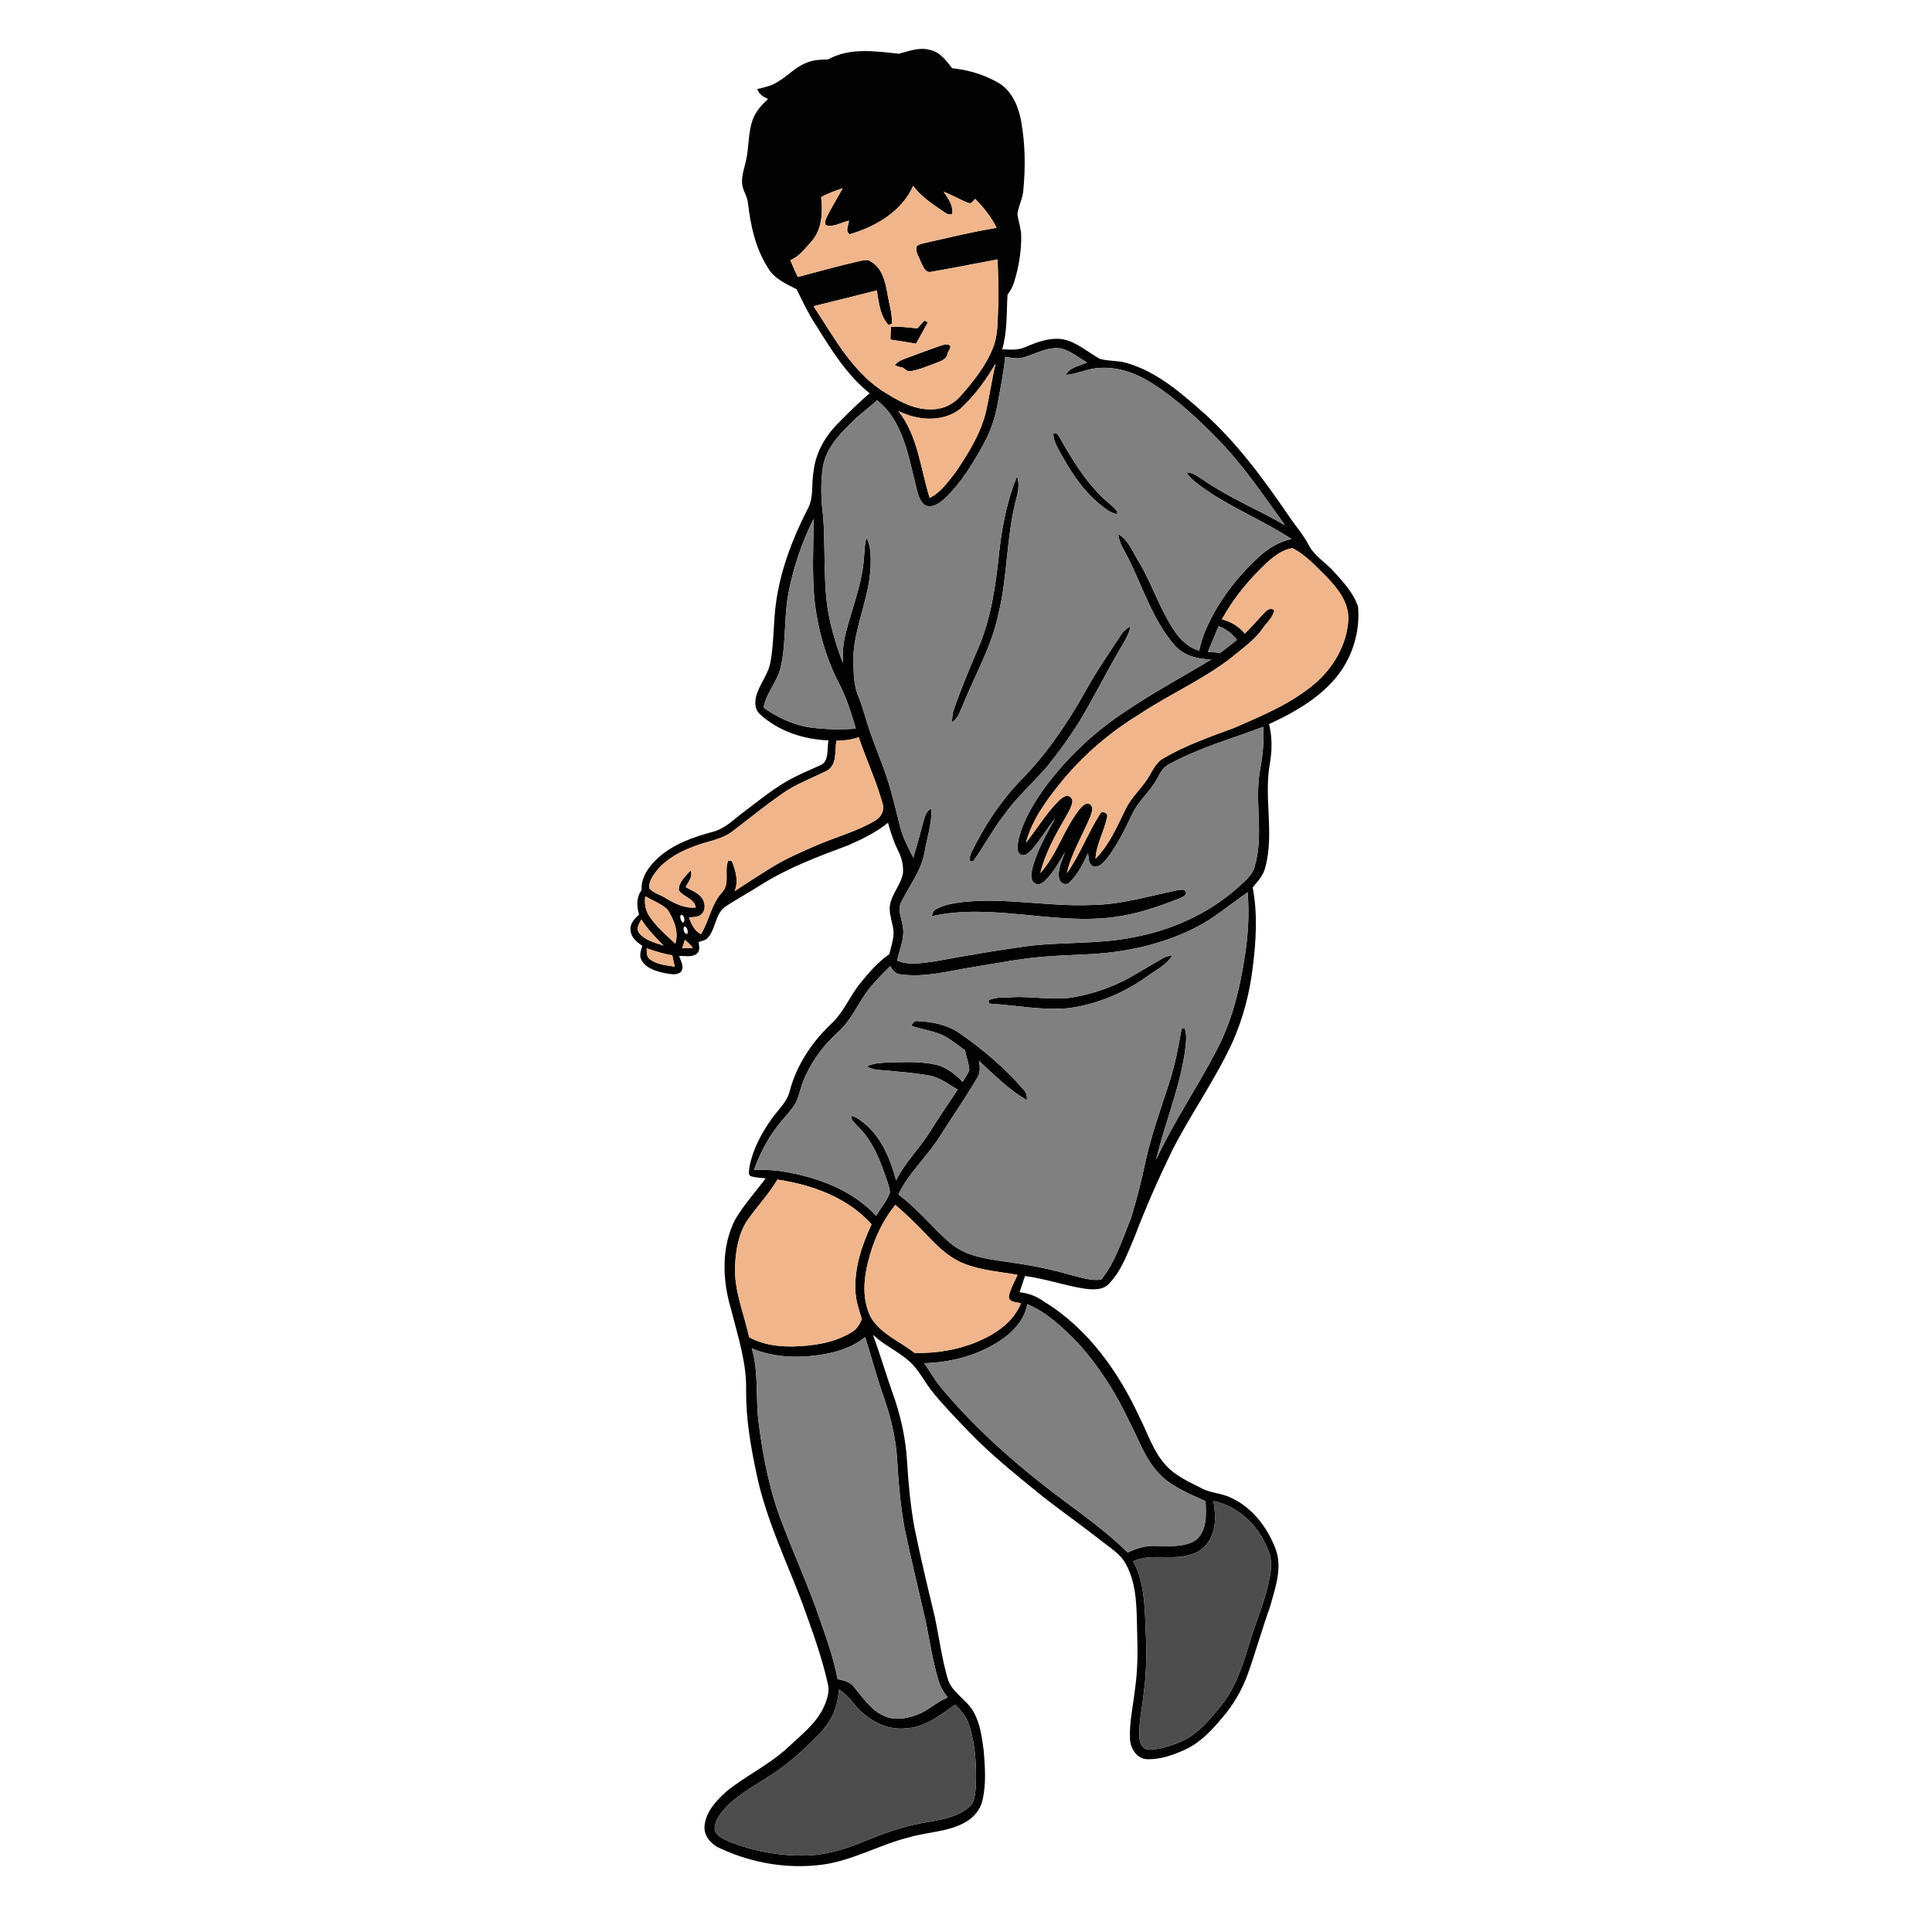 <?xml version="1.0" encoding="UTF-8" ?>
<!DOCTYPE svg PUBLIC "-//W3C//DTD SVG 1.1//EN" "http://www.w3.org/Graphics/SVG/1.1/DTD/svg11.dtd">
<svg width="1000pt" height="1000pt" viewBox="0 0 1000 1000" version="1.1" xmlns="http://www.w3.org/2000/svg">
    <g id="#020202ff">
        <path fill="#020202" opacity="1.00"
            d=" M 465.22 27.82 C 470.42 26.49 475.75 24.28 481.21 25.81 C 486.49 26.79 489.72 31.39 492.85 35.32 C 501.55 36.18 510.06 38.87 517.59 43.32 C 524.11 47.74 527.28 55.48 528.59 62.99 C 530.66 74.55 530.79 86.43 529.71 98.10 C 529.49 102.57 527.11 106.55 526.60 110.93 C 527.14 114.65 528.53 118.23 528.57 122.02 C 528.68 130.09 527.33 138.15 524.96 145.84 C 524.27 148.30 522.97 150.51 521.49 152.56 C 520.91 161.99 521.45 171.64 518.73 180.80 C 522.72 180.92 526.93 181.44 530.67 179.65 C 536.93 177.02 543.69 174.42 550.60 175.69 C 557.63 177.30 563.11 182.30 569.25 185.74 C 574.03 187.11 579.20 186.46 583.95 188.12 C 598.97 192.66 611.12 203.21 622.66 213.40 C 640.09 228.92 653.94 247.85 667.07 267.02 C 670.36 272.03 674.45 276.50 677.24 281.84 C 680.24 287.90 686.41 291.25 690.74 296.21 C 695.49 301.55 700.66 307.06 702.91 313.98 C 703.94 325.14 701.02 336.58 694.96 346.00 C 686.02 359.67 671.33 368.07 656.87 374.80 C 658.48 381.37 658.50 388.24 657.33 394.89 C 654.02 412.76 659.67 431.20 654.93 448.93 C 653.97 453.02 651.04 456.20 648.38 459.30 C 650.96 472.73 650.20 486.53 648.50 500.02 C 646.94 513.70 643.43 527.21 637.78 539.79 C 628.78 559.15 616.33 576.64 606.64 595.63 C 599.68 610.00 593.18 624.61 587.51 639.55 C 583.79 648.10 580.76 657.38 574.20 664.27 C 570.88 668.01 565.43 667.57 560.95 666.95 C 550.71 665.30 540.85 661.79 530.53 660.47 C 529.61 663.27 528.69 666.07 527.72 668.87 C 532.26 669.35 536.61 670.93 540.29 673.66 C 563.09 687.50 579.05 710.14 590.03 734.02 C 594.14 742.11 596.92 751.07 603.03 757.98 C 608.01 763.71 615.09 766.86 621.73 770.21 C 626.45 772.87 632.09 772.78 636.93 775.13 C 648.07 780.13 655.97 790.51 660.24 801.71 C 663.91 811.54 660.02 821.98 657.40 831.57 C 653.12 843.42 649.82 855.59 645.51 867.42 C 642.55 875.24 638.26 882.51 632.84 888.87 C 627.39 895.40 621.42 901.90 613.57 905.53 C 607.44 908.34 600.83 910.73 594.00 910.57 C 588.53 910.56 585.03 904.98 584.87 900.00 C 584.50 891.56 586.44 883.26 587.39 874.92 C 588.87 864.97 588.95 854.89 588.59 844.87 C 588.27 833.14 588.66 820.68 582.98 810.02 C 580.18 804.33 574.48 801.10 569.73 797.26 C 559.97 789.63 549.85 782.47 540.07 774.88 C 526.74 763.98 513.17 753.27 501.24 740.81 C 495.04 734.34 488.78 727.90 483.09 720.97 C 478.64 715.67 475.81 709.08 470.52 704.47 C 464.71 699.35 457.45 696.20 451.81 690.85 C 455.53 700.79 458.44 711.01 462.00 721.01 C 466.04 732.23 468.73 743.99 469.46 755.91 C 470.15 767.49 471.22 779.07 473.27 790.50 C 476.44 806.11 480.17 821.61 483.90 837.10 C 486.08 847.54 487.47 858.16 490.38 868.44 C 492.36 876.05 500.31 879.48 503.93 886.08 C 507.39 892.22 508.27 899.38 509.18 906.26 C 509.86 914.78 510.50 923.52 508.52 931.93 C 507.37 936.85 503.80 940.97 499.38 943.33 C 490.64 948.22 480.33 948.16 470.90 950.91 C 455.26 954.71 441.04 963.30 424.89 965.23 C 407.38 967.41 389.26 964.32 373.27 956.92 C 368.46 955.01 364.15 950.54 364.67 945.03 C 365.37 937.65 370.83 931.90 376.09 927.17 C 386.35 918.91 398.51 913.26 408.15 904.18 C 415.03 897.70 423.04 891.66 426.77 882.68 C 428.28 879.17 429.51 875.21 428.45 871.40 C 425.31 857.12 420.12 843.42 415.24 829.67 C 406.87 807.59 396.41 786.12 391.58 762.88 C 388.58 748.79 386.11 734.49 386.18 720.04 C 386.59 705.56 381.91 691.65 378.43 677.78 C 373.88 662.76 373.23 645.64 380.45 631.34 C 384.99 623.68 390.98 617.00 396.32 609.90 C 393.90 609.63 391.42 609.61 389.07 608.92 C 386.70 608.44 387.95 605.57 387.93 603.95 C 389.63 594.97 394.03 586.69 399.28 579.29 C 402.57 574.53 407.36 570.56 408.77 564.73 C 412.36 550.89 420.73 538.72 431.13 529.07 C 436.94 523.27 439.99 515.44 445.11 509.10 C 449.62 503.55 454.34 498.00 460.28 493.91 C 461.17 490.32 462.39 486.75 462.53 483.02 C 462.44 478.29 460.09 473.81 460.57 469.04 C 461.37 462.81 466.28 458.09 467.38 451.97 C 467.70 447.90 466.68 443.80 464.82 440.20 C 462.53 435.63 460.96 430.76 459.63 425.84 C 453.60 430.82 446.43 434.18 439.35 437.40 C 423.56 443.28 407.63 449.24 393.34 458.32 C 387.62 461.95 381.68 465.22 375.99 468.89 C 369.88 472.62 370.74 481.14 365.89 485.91 C 364.66 486.88 363.03 487.06 361.61 487.60 C 361.78 489.61 362.55 492.20 360.65 493.67 C 358.05 495.65 354.51 494.66 351.51 494.82 C 352.33 497.41 354.56 500.77 352.24 503.22 C 349.87 505.06 346.65 504.02 343.97 503.67 C 339.53 502.68 334.36 501.22 332.03 496.93 C 330.71 494.57 331.72 491.92 332.47 489.58 C 329.74 487.68 326.72 485.39 326.40 481.80 C 325.84 478.32 328.31 475.48 330.78 473.42 C 329.54 469.17 329.27 464.46 332.08 460.75 C 331.70 453.91 336.07 448.09 340.92 443.77 C 348.77 436.81 358.90 433.22 368.89 430.57 C 375.29 428.97 379.90 424.01 385.03 420.22 C 393.53 413.88 401.73 406.95 411.28 402.21 C 415.52 400.01 419.96 398.24 424.28 396.22 C 429.54 394.31 427.85 387.59 428.82 383.23 C 415.96 382.74 402.96 378.50 393.38 369.70 C 390.75 367.47 390.56 363.65 391.36 360.54 C 392.99 354.24 397.63 349.16 398.79 342.69 C 400.65 332.62 400.24 322.30 401.64 312.18 C 403.94 295.24 410.08 279.05 417.82 263.89 C 421.43 257.79 419.84 250.57 421.12 243.91 C 422.19 234.09 427.46 225.18 434.49 218.41 C 439.50 213.26 444.67 208.25 450.12 203.57 C 438.19 194.00 430.10 180.77 422.11 167.96 C 418.31 162.20 415.38 155.94 412.35 149.75 C 407.09 146.98 401.12 144.50 397.87 139.22 C 391.15 129.08 388.50 116.89 387.13 104.97 C 386.79 101.48 384.39 98.59 384.12 95.09 C 383.78 90.93 385.29 86.97 386.17 82.97 C 387.75 75.96 387.13 68.53 389.69 61.73 C 391.26 57.56 394.32 54.20 397.54 51.23 C 395.13 50.18 392.80 48.75 391.99 46.08 C 395.56 45.22 399.28 44.51 402.39 42.43 C 407.67 39.44 411.77 34.59 417.55 32.46 C 421.02 30.95 424.85 30.84 428.57 30.79 C 439.76 24.50 453.07 26.48 465.22 27.82 M 439.86 121.24 C 437.12 119.87 439.42 116.47 439.37 114.21 C 435.44 115.07 431.36 117.87 427.32 116.51 C 426.66 114.45 427.86 112.50 428.73 110.71 C 431.10 106.23 433.78 101.91 436.17 97.43 C 432.37 98.70 428.59 100.09 425.04 101.99 C 425.88 109.85 425.56 118.73 420.05 124.97 C 416.74 128.54 413.74 132.79 409.07 134.66 C 410.29 137.59 411.54 140.51 412.93 143.36 C 423.63 140.57 434.27 137.53 445.07 135.10 C 446.90 134.82 449.01 134.03 450.66 135.33 C 456.47 138.52 458.16 145.47 459.25 151.50 C 460.08 156.84 461.86 162.10 461.70 167.55 C 461.27 167.72 460.41 168.07 459.98 168.24 C 455.40 163.55 454.91 156.46 453.86 150.31 C 442.96 153.11 432.02 155.78 421.09 158.48 C 432.01 175.11 441.91 193.99 459.78 204.20 C 466.77 208.53 474.61 212.41 483.07 211.83 C 488.70 211.69 494.00 208.84 497.57 204.54 C 504.04 197.15 510.32 189.27 513.95 180.05 C 516.69 173.35 516.26 165.98 516.65 158.90 C 517.08 150.69 516.59 142.48 516.35 134.27 C 504.88 136.39 493.45 138.73 481.95 140.68 C 478.72 141.44 477.73 137.59 476.55 135.43 C 475.69 132.88 473.49 130.21 474.53 127.43 C 475.74 126.30 477.47 126.11 479.01 125.68 C 491.26 122.98 503.45 119.90 515.85 117.94 C 513.10 112.31 509.16 107.40 504.78 102.94 C 503.71 103.77 502.81 105.84 501.15 105.01 C 496.79 103.35 492.78 100.86 488.40 99.25 C 490.67 102.60 493.56 106.33 492.82 110.65 C 491.24 111.53 489.78 110.47 488.50 109.63 C 482.79 105.69 476.81 101.87 472.64 96.19 C 466.83 109.44 453.20 117.33 439.86 121.24 M 529.87 184.96 C 526.73 185.97 523.44 185.22 520.31 184.67 C 519.48 192.80 517.86 200.82 516.42 208.85 C 515.08 215.99 512.86 223.00 509.34 229.37 C 503.70 239.66 497.59 249.92 488.98 258.03 C 486.31 260.51 482.23 263.39 478.56 261.35 C 475.25 258.70 474.89 254.06 473.76 250.26 C 469.99 234.96 467.08 217.56 453.96 207.18 C 449.54 211.36 444.41 214.73 440.28 219.24 C 433.71 225.39 427.41 232.68 425.89 241.86 C 424.73 250.20 424.91 258.71 426.05 267.04 C 427.16 281.41 426.32 295.89 427.78 310.24 C 428.98 321.59 432.23 332.59 436.31 343.20 C 435.97 337.92 436.46 332.61 437.81 327.49 C 440.73 316.02 445.16 304.89 446.73 293.10 C 447.48 288.19 447.21 283.14 448.45 278.30 C 450.91 282.80 450.75 288.10 450.65 293.08 C 450.05 308.46 442.99 322.68 441.81 337.95 C 441.78 345.74 441.37 353.93 444.61 361.21 C 446.86 366.89 448.27 372.85 450.28 378.61 C 453.11 386.95 456.65 395.03 459.35 403.42 C 461.98 411.55 463.85 419.91 465.96 428.19 C 467.36 433.77 470.16 438.84 472.74 443.95 C 474.48 438.14 476.10 432.30 477.62 426.43 C 478.48 423.50 479.00 419.97 482.08 418.50 C 482.48 426.24 479.74 433.64 478.55 441.20 C 476.80 450.61 470.84 458.28 466.61 466.63 C 464.38 470.60 466.58 475.00 467.22 479.09 C 468.59 485.30 465.54 491.24 464.33 497.21 C 470.62 499.89 477.62 498.40 484.14 497.55 C 499.36 494.73 514.62 492.12 529.95 489.95 C 548.63 487.34 567.69 488.92 586.25 485.21 C 606.18 481.59 625.35 473.04 640.56 459.53 C 644.07 456.24 648.34 453.12 649.49 448.17 C 654.28 431.88 649.16 414.72 652.24 398.21 C 653.67 390.96 654.27 383.58 653.84 376.20 C 637.38 382.44 620.22 387.17 604.76 395.77 C 601.88 397.26 600.41 400.25 598.94 402.97 C 595.49 409.58 589.37 414.35 586.14 421.10 C 582.29 429.28 578.29 437.51 572.69 444.66 C 570.98 446.55 568.89 449.15 566.03 448.50 C 563.31 447.40 563.57 444.06 563.17 441.68 C 560.51 446.96 557.99 452.61 553.58 456.69 C 551.77 458.60 548.68 457.19 548.23 454.81 C 547.21 449.98 549.81 445.37 551.29 440.91 C 548.42 446.01 545.43 451.15 541.36 455.40 C 539.98 456.87 537.81 458.43 535.75 457.28 C 533.17 455.80 533.68 452.37 534.25 449.95 C 536.55 440.50 541.56 432.06 546.11 423.57 C 541.84 428.86 538.47 434.85 533.92 439.92 C 532.44 441.44 530.33 443.58 528.06 442.24 C 525.72 440.21 526.87 436.85 527.27 434.25 C 529.73 424.29 535.22 415.37 541.17 407.13 C 552.54 391.95 566.51 378.71 582.38 368.31 C 596.77 358.50 612.16 350.33 627.02 341.29 C 619.84 341.30 612.27 339.25 607.55 333.50 C 596.72 320.75 591.68 304.45 584.36 289.67 C 582.31 285.35 579.23 281.35 578.81 276.44 C 583.91 279.38 586.01 285.20 588.99 289.96 C 594.94 299.78 598.72 310.69 604.32 320.70 C 608.02 327.50 612.80 334.56 620.69 336.77 C 621.53 333.09 622.54 329.44 624.08 325.99 C 630.30 311.62 639.99 298.91 651.49 288.35 C 656.30 283.92 662.02 280.31 668.51 279.01 C 653.52 269.12 636.54 262.60 622.00 251.99 C 619.05 249.86 616.08 247.62 614.07 244.52 C 617.91 244.51 620.80 247.26 623.88 249.16 C 636.91 257.96 651.52 263.97 665.09 271.84 C 654.29 256.81 643.88 241.37 631.00 227.99 C 620.46 217.12 609.30 206.66 596.48 198.50 C 588.37 193.26 578.79 189.75 569.02 190.43 C 563.04 190.72 557.57 193.58 551.62 194.06 C 553.81 190.02 558.82 189.37 562.64 187.61 C 558.37 185.14 554.45 181.85 549.65 180.47 C 542.65 179.08 536.35 183.13 529.87 184.96 M 515.30 188.21 C 510.25 196.84 504.27 205.09 496.83 211.82 C 487.65 218.75 474.88 217.64 465.03 212.75 C 475.14 225.67 476.43 242.58 481.21 257.72 C 486.94 254.87 490.67 249.38 494.56 244.50 C 501.31 234.44 508.00 223.89 510.60 211.89 C 512.33 204.03 513.44 196.04 515.30 188.21 M 421.13 268.56 C 415.05 280.67 410.65 293.62 408.12 306.93 C 405.70 319.59 406.98 332.68 404.11 345.26 C 402.45 352.82 396.52 358.59 395.23 366.27 C 402.55 371.49 410.99 375.41 419.96 376.61 C 427.59 377.57 435.31 377.70 442.97 377.15 C 440.66 369.15 438.14 361.17 434.29 353.75 C 427.61 340.85 423.59 326.68 421.75 312.30 C 420.18 297.77 421.03 283.13 421.13 268.56 M 651.48 295.42 C 644.07 302.92 637.52 311.29 632.47 320.57 C 637.10 321.74 641.27 324.23 644.33 327.92 C 648.07 324.40 651.28 320.38 654.87 316.72 C 656.02 315.46 658.04 314.49 659.54 315.87 C 658.84 319.73 655.56 322.32 653.47 325.44 C 650.04 330.34 645.27 334.00 640.67 337.72 C 625.05 350.88 605.99 358.81 589.12 370.12 C 574.73 378.94 561.77 390.01 550.84 402.88 C 542.62 412.85 534.44 423.52 531.01 436.20 C 536.67 429.11 541.33 421.21 547.75 414.74 C 548.99 413.51 550.38 412.32 552.12 411.88 C 553.80 411.86 555.13 413.25 555.09 414.93 C 554.66 417.77 553.06 420.23 551.71 422.71 C 546.37 431.96 541.04 441.44 538.47 451.90 C 547.25 442.16 550.67 429.00 558.81 418.82 C 560.12 417.22 562.41 414.78 564.53 416.58 C 566.15 418.24 564.99 420.63 564.41 422.50 C 560.39 432.31 554.61 441.47 552.22 451.91 C 559.08 442.34 563.06 431.09 569.44 421.24 C 570.44 419.25 573.81 420.95 573.01 423.00 C 571.59 430.31 567.42 436.92 567.05 444.48 C 574.16 437.29 578.20 427.79 582.58 418.84 C 585.45 412.90 590.47 408.45 594.05 402.98 C 596.42 399.18 598.20 394.62 602.37 392.38 C 613.81 385.71 626.39 381.33 638.77 376.76 C 653.38 370.38 668.46 364.16 680.71 353.69 C 690.23 345.51 697.07 333.71 697.86 321.06 C 698.43 312.06 692.39 304.54 686.50 298.44 C 681.03 293.12 675.85 287.14 668.90 283.71 C 661.76 284.95 656.39 290.48 651.48 295.42 M 625.19 337.37 C 627.33 337.53 629.48 337.71 631.63 337.90 C 634.52 335.70 637.40 333.48 640.24 331.20 C 637.80 327.98 634.56 325.52 630.78 324.10 C 628.82 328.48 627.18 333.00 625.19 337.37 M 432.90 383.43 C 432.03 388.62 433.45 395.93 427.97 398.93 C 420.21 402.81 411.95 405.81 404.81 410.84 C 396.07 417.00 387.72 423.69 379.25 430.21 C 373.18 434.89 365.28 435.50 358.39 438.40 C 350.95 441.24 343.66 445.37 338.93 451.96 C 337.36 454.23 335.64 456.87 336.14 459.78 C 338.20 462.28 341.59 463.00 344.25 464.69 C 349.05 467.56 354.34 470.33 360.13 469.73 C 359.38 464.96 353.63 464.32 351.36 460.80 C 351.16 456.62 354.90 453.44 357.44 450.52 C 358.80 453.74 356.19 456.45 354.92 459.19 C 357.66 460.66 360.71 461.86 362.86 464.21 C 364.98 466.57 365.58 470.72 363.17 473.10 C 361.47 474.89 358.79 474.56 356.57 474.92 C 357.93 478.24 359.40 481.81 362.81 483.52 C 367.12 476.59 368.12 467.96 373.81 461.81 C 378.01 457.21 374.70 450.67 376.93 445.45 C 377.40 445.51 378.34 445.63 378.81 445.70 C 380.72 450.63 382.45 456.10 380.23 461.27 C 386.26 457.26 392.35 453.34 398.49 449.51 C 406.52 444.47 415.25 440.71 423.94 437.01 C 433.57 432.96 443.82 430.19 452.84 424.79 C 455.95 423.20 457.95 419.45 456.84 416.02 C 453.59 404.24 448.37 393.14 444.46 381.58 C 440.74 382.88 436.83 383.44 432.90 383.43 M 619.01 480.02 C 604.55 487.40 588.59 491.59 572.48 493.22 C 562.68 494.25 552.82 494.22 543.00 495.00 C 529.56 495.80 516.34 498.57 503.06 500.66 C 490.95 502.62 478.73 506.04 466.38 504.36 C 463.66 504.33 462.01 502.23 460.80 500.08 C 457.15 503.68 453.47 507.27 450.28 511.29 C 444.32 518.50 441.06 527.68 433.98 534.01 C 425.72 541.46 418.94 550.69 415.16 561.21 C 413.78 565.04 413.21 569.26 410.75 572.63 C 408.14 576.32 404.92 579.52 402.21 583.13 C 397.01 589.88 393.16 597.58 390.25 605.57 C 395.34 605.41 400.45 605.55 405.48 606.39 C 423.16 609.30 441.02 615.92 453.50 629.27 C 455.84 625.34 458.88 621.79 460.57 617.50 C 460.72 615.48 459.83 613.56 459.32 611.65 C 455.84 601.42 452.01 590.74 444.05 583.06 C 442.72 581.40 440.34 579.96 440.71 577.54 C 442.54 578.08 444.28 578.93 445.74 580.20 C 455.82 587.42 460.70 599.40 463.83 610.97 C 468.27 601.80 475.80 594.71 481.15 586.12 C 485.82 578.63 490.79 571.34 495.69 563.99 C 490.85 561.15 486.24 557.48 480.55 556.60 C 474.09 555.50 467.56 554.95 461.05 554.30 C 456.85 553.80 452.38 554.20 448.57 552.05 C 452.73 549.90 457.49 550.12 462.03 549.87 C 469.35 549.69 476.79 549.45 484.00 550.99 C 489.67 552.15 494.37 555.90 498.25 560.02 C 499.48 557.98 500.93 556.04 501.73 553.78 C 501.48 550.31 500.15 547.01 499.47 543.62 C 496.54 541.50 493.70 539.27 490.65 537.34 C 484.97 533.63 478.00 533.20 471.74 530.94 C 472.36 529.64 473.22 528.19 474.93 528.53 C 482.65 528.83 490.65 530.45 497.04 535.05 C 509.05 543.37 520.26 552.97 529.82 564.05 C 531.32 565.46 531.59 567.44 531.58 569.42 C 522.12 564.16 514.58 556.24 506.65 549.02 C 507.20 551.96 507.67 555.19 505.84 557.82 C 499.87 568.04 493.05 577.72 486.75 587.74 C 480.18 598.42 470.39 606.83 465.01 618.29 C 474.89 625.53 482.49 635.29 491.68 643.29 C 501.22 651.43 514.27 651.93 526.06 653.86 C 535.83 655.27 545.49 657.37 554.97 660.14 C 559.86 661.26 564.88 663.08 569.95 662.33 C 577.53 653.08 580.90 641.29 585.45 630.41 C 588.39 620.69 590.91 610.83 592.98 600.89 C 596.02 587.32 600.73 574.22 605.00 561.01 C 608.08 551.67 609.96 542.00 611.61 532.33 C 611.99 532.27 612.75 532.14 613.13 532.07 C 614.60 535.83 613.75 539.95 613.40 543.84 C 610.64 563.19 602.88 581.33 598.41 600.29 C 607.33 580.90 619.49 563.26 629.32 544.36 C 636.99 530.04 641.24 514.13 643.77 498.16 C 645.97 486.21 646.71 474.00 645.79 461.88 C 636.87 467.94 628.68 475.13 619.01 480.02 M 334.00 463.95 C 333.41 467.68 334.16 471.54 336.38 474.64 C 340.00 479.89 344.91 484.09 349.52 488.45 C 351.50 482.21 348.74 475.81 345.39 470.62 C 342.03 467.73 337.85 466.07 334.00 463.95 M 352.41 473.54 C 351.69 474.81 352.38 476.70 353.47 477.57 C 354.97 476.99 354.14 473.20 352.41 473.54 M 330.92 483.05 C 334.01 486.82 339.08 487.93 343.48 489.44 C 339.34 485.21 335.15 480.96 331.97 475.93 C 330.75 478.04 329.04 480.75 330.92 483.05 M 354.12 479.51 C 353.36 480.72 354.04 483.61 355.74 483.41 C 356.40 482.19 355.62 479.52 354.12 479.51 M 354.48 486.47 C 354.02 487.92 353.57 489.39 353.12 490.85 C 354.95 490.81 356.77 490.75 358.59 490.66 C 357.42 489.07 356.02 487.69 354.48 486.47 M 334.74 490.83 C 334.87 492.80 334.48 495.30 336.42 496.55 C 340.10 499.29 344.85 499.65 349.23 500.34 C 348.78 498.38 348.36 496.42 347.97 494.45 C 343.43 493.75 339.05 492.35 334.74 490.83 M 402.41 610.55 C 398.02 617.91 392.15 624.21 387.17 631.14 C 382.33 638.07 380.87 646.72 380.48 654.99 C 379.81 667.83 385.08 679.83 387.77 692.15 C 394.84 696.06 403.06 697.11 411.03 696.90 C 421.20 696.61 431.77 695.02 440.61 689.68 C 443.34 688.21 444.95 685.51 446.08 682.73 C 444.56 677.91 442.91 673.04 442.75 667.94 C 442.22 656.00 446.14 644.38 451.13 633.70 C 438.73 619.83 420.39 613.23 402.41 610.55 M 463.42 623.64 C 457.37 631.16 453.05 639.95 450.39 649.21 C 447.27 659.58 445.65 671.35 450.53 681.45 C 455.58 690.42 465.66 694.12 473.35 700.27 C 484.32 700.55 495.41 698.80 505.57 694.60 C 515.04 690.66 524.45 684.48 528.43 674.61 C 526.22 673.83 522.24 674.28 522.16 671.05 C 522.96 667.08 525.06 663.53 526.69 659.87 C 517.44 658.24 507.89 657.55 499.07 654.08 C 492.06 651.34 486.36 646.21 481.24 640.84 C 475.57 634.83 469.71 629.00 463.42 623.64 M 531.72 675.02 C 530.35 682.83 524.79 689.03 518.45 693.39 C 506.72 701.39 492.45 705.23 478.34 705.59 C 481.14 709.51 483.50 713.74 486.49 717.52 C 504.77 739.58 526.44 758.56 549.30 775.73 C 561.14 784.52 573.16 793.21 583.70 803.58 C 588.16 801.46 592.99 799.89 598.00 800.16 C 605.03 800.12 612.93 801.20 619.07 797.00 C 624.85 792.15 624.30 783.84 624.00 777.03 C 615.63 773.12 606.64 769.70 600.08 762.92 C 592.67 755.24 589.34 744.87 584.47 735.60 C 577.52 720.98 568.86 707.07 557.87 695.12 C 550.22 687.19 542.02 679.39 531.72 675.02 M 427.96 700.68 C 415.12 703.13 401.33 703.08 389.13 697.92 C 392.86 710.73 390.96 724.16 392.78 737.22 C 395.05 754.80 398.51 772.36 405.04 788.90 C 411.38 805.53 418.79 821.75 424.51 838.62 C 428.00 848.64 431.58 858.69 433.54 869.15 C 436.61 869.73 439.93 870.43 441.95 873.07 C 446.51 878.46 450.48 884.83 457.13 887.92 C 462.60 890.74 469.08 889.67 474.60 887.57 C 480.43 885.54 484.75 880.76 490.55 878.67 C 488.38 875.81 486.52 872.67 485.57 869.19 C 482.83 859.62 481.19 849.79 479.35 840.02 C 475.62 823.62 471.57 807.28 468.17 790.81 C 466.09 779.32 465.06 767.68 464.40 756.04 C 463.81 745.15 461.30 734.45 457.79 724.16 C 454.01 713.61 451.19 702.76 447.81 692.08 C 442.13 696.74 435.08 699.26 427.96 700.68 M 628.10 776.96 C 629.00 782.92 629.64 789.28 627.09 794.95 C 625.25 799.83 620.94 803.58 615.86 804.75 C 606.26 807.78 595.81 803.83 586.49 808.15 C 591.19 816.50 592.16 826.20 592.67 835.59 C 593.28 849.03 593.94 862.57 592.05 875.95 C 591.24 883.63 589.40 891.26 589.72 899.03 C 589.82 901.67 590.99 905.22 594.06 905.56 C 599.57 905.84 604.92 903.95 610.00 902.00 C 619.50 898.33 626.15 890.19 632.32 882.47 C 639.87 873.03 643.42 861.27 646.90 849.89 C 649.84 839.96 654.10 830.43 656.38 820.30 C 657.60 815.01 658.80 809.36 657.07 804.05 C 652.65 791.04 641.93 779.65 628.10 776.96 M 434.35 874.47 C 433.74 878.56 433.23 882.75 431.49 886.56 C 429.03 892.59 424.43 897.36 419.83 901.82 C 413.98 907.37 407.96 912.78 401.27 917.29 C 392.98 922.98 383.79 927.51 376.56 934.61 C 373.31 938.01 369.84 942.09 369.92 947.07 C 370.91 950.53 374.70 951.92 377.67 953.29 C 390.71 958.46 404.88 960.91 418.89 960.36 C 428.70 959.84 438.16 956.86 447.18 953.12 C 458.08 948.57 469.36 944.73 481.06 942.92 C 488.20 941.74 495.79 940.27 501.44 935.43 C 504.88 932.71 504.76 927.92 505.11 923.95 C 505.44 913.43 504.83 902.67 501.53 892.60 C 500.26 888.51 497.35 885.28 494.42 882.29 C 486.75 887.69 478.89 894.05 469.10 894.57 C 458.30 895.87 448.13 889.61 441.61 881.43 C 439.58 878.73 437.17 876.34 434.35 874.47 Z" />
        <path fill="#020202" opacity="1.00"
            d=" M 478.42 165.96 C 478.89 166.16 479.81 166.57 480.28 166.78 C 478.29 170.51 476.21 174.20 474.10 177.87 C 469.70 177.13 465.28 176.46 460.88 175.75 C 460.93 173.54 461.04 171.34 461.19 169.15 C 465.76 168.82 470.28 169.59 474.82 169.94 C 476.02 168.61 477.21 167.27 478.42 165.96 Z" />
        <path fill="#020202" opacity="1.00"
            d=" M 486.86 178.93 C 488.49 178.47 490.52 177.60 491.91 179.08 C 492.02 180.42 491.12 181.48 490.51 182.58 C 490.16 186.36 486.20 187.13 483.31 188.34 C 479.25 189.76 475.26 191.63 470.96 192.12 C 469.41 192.37 468.42 190.87 467.18 190.25 C 465.79 190.03 464.47 189.63 463.21 189.06 C 464.54 186.97 466.99 186.25 469.15 185.37 C 475.03 183.17 480.92 180.99 486.86 178.93 Z" />
        <path fill="#020202" opacity="1.00"
            d=" M 545.23 224.46 C 547.23 223.25 547.92 225.81 548.86 227.06 C 554.61 237.32 560.83 247.50 569.09 255.95 C 571.95 259.11 575.71 261.39 578.29 264.80 L 578.20 266.13 C 574.15 265.39 571.04 262.47 567.99 259.93 C 559.26 252.36 553.13 242.39 547.71 232.31 C 546.44 229.87 545.17 227.28 545.23 224.46 Z" />
        <path fill="#020202" opacity="1.00"
            d=" M 517.15 286.07 C 518.63 272.59 521.28 259.13 526.39 246.52 C 527.91 250.61 526.90 254.89 525.83 258.93 C 520.82 278.21 521.59 298.42 516.78 317.74 C 513.35 334.55 504.57 349.47 498.22 365.23 C 496.82 368.33 495.87 371.96 492.75 373.84 C 492.78 371.41 493.06 368.96 493.88 366.66 C 497.56 356.28 501.77 346.10 506.14 336.00 C 512.97 320.23 515.39 303.03 517.15 286.07 Z" />
        <path fill="#020202" opacity="1.00"
            d=" M 579.98 328.96 C 581.24 326.89 583.10 325.31 585.19 324.11 C 584.27 328.88 581.39 332.88 579.06 337.04 C 572.04 349.12 565.81 361.64 558.59 373.61 C 553.51 381.70 547.88 389.45 541.89 396.89 C 534.40 405.41 525.85 413.02 519.31 422.36 C 513.61 429.79 509.23 438.13 503.77 445.69 C 500.58 446.76 502.25 442.47 502.92 440.94 C 509.47 427.54 517.78 414.89 528.12 404.09 C 541.43 390.66 552.16 374.87 561.44 358.45 C 567.01 348.24 573.64 338.69 579.98 328.96 Z" />
        <path fill="#020202" opacity="1.00"
            d=" M 564.96 468.43 C 579.96 468.28 594.42 463.87 608.99 460.87 C 610.47 460.72 612.47 459.91 613.63 461.31 C 614.68 463.36 612.27 464.13 610.87 464.87 C 599.67 469.33 588.13 473.27 576.12 474.76 C 544.80 478.72 513.31 467.28 482.19 474.25 C 482.77 472.91 483.00 471.16 484.54 470.55 C 488.33 468.43 492.69 467.67 496.94 467.05 C 519.62 464.25 542.26 469.41 564.96 468.43 Z" />
        <path fill="#020202" opacity="1.00"
            d=" M 601.96 495.95 C 603.42 495.04 605.14 494.76 606.82 494.49 C 603.77 499.58 598.19 502.09 593.59 505.50 C 581.82 513.93 568.06 519.66 553.72 521.76 C 539.76 523.22 525.84 520.28 511.94 519.45 C 511.86 519.05 511.70 518.25 511.62 517.85 C 515.39 515.82 519.86 516.46 523.98 516.15 C 535.01 515.53 546.12 518.17 557.06 515.91 C 566.78 514.01 576.27 510.68 584.95 505.88 C 590.62 502.58 596.25 499.20 601.96 495.95 Z" />
    </g>
    <g id="#f0b58bff">
        <path fill="#f0b58b" opacity="1.00"
            d=" M 439.86 121.24 C 453.20 117.33 466.83 109.44 472.64 96.19 C 476.81 101.87 482.79 105.69 488.50 109.63 C 489.78 110.47 491.24 111.53 492.82 110.65 C 493.56 106.33 490.67 102.60 488.40 99.25 C 492.78 100.86 496.79 103.35 501.15 105.01 C 502.81 105.84 503.71 103.77 504.78 102.94 C 509.16 107.40 513.10 112.31 515.85 117.94 C 503.45 119.90 491.26 122.98 479.01 125.68 C 477.47 126.11 475.74 126.30 474.53 127.43 C 473.49 130.21 475.69 132.88 476.55 135.43 C 477.73 137.59 478.72 141.44 481.95 140.68 C 493.45 138.73 504.88 136.39 516.35 134.27 C 516.59 142.48 517.08 150.69 516.65 158.90 C 516.26 165.98 516.69 173.35 513.95 180.05 C 510.32 189.27 504.04 197.15 497.57 204.54 C 494.00 208.84 488.70 211.69 483.07 211.83 C 474.61 212.41 466.77 208.53 459.78 204.20 C 441.91 193.99 432.01 175.11 421.09 158.48 C 432.02 155.78 442.96 153.11 453.86 150.31 C 454.91 156.46 455.40 163.55 459.98 168.24 C 460.41 168.07 461.27 167.72 461.70 167.55 C 461.86 162.10 460.08 156.84 459.25 151.50 C 458.16 145.47 456.47 138.52 450.66 135.33 C 449.01 134.03 446.90 134.82 445.07 135.10 C 434.27 137.53 423.63 140.57 412.93 143.36 C 411.54 140.51 410.29 137.59 409.07 134.66 C 413.74 132.79 416.74 128.54 420.05 124.97 C 425.56 118.73 425.88 109.85 425.04 101.99 C 428.59 100.09 432.37 98.70 436.17 97.43 C 433.78 101.91 431.10 106.23 428.73 110.71 C 427.86 112.50 426.66 114.45 427.32 116.51 C 431.36 117.87 435.44 115.07 439.37 114.21 C 439.42 116.47 437.12 119.87 439.86 121.24 M 478.42 165.96 C 477.21 167.27 476.02 168.61 474.82 169.94 C 470.28 169.59 465.76 168.82 461.19 169.15 C 461.04 171.34 460.93 173.54 460.88 175.75 C 465.28 176.46 469.70 177.13 474.10 177.87 C 476.21 174.20 478.29 170.51 480.28 166.78 C 479.81 166.57 478.89 166.16 478.42 165.96 M 486.86 178.93 C 480.92 180.99 475.03 183.17 469.15 185.37 C 466.99 186.25 464.54 186.97 463.21 189.06 C 464.47 189.63 465.79 190.03 467.18 190.25 C 468.42 190.87 469.41 192.37 470.96 192.12 C 475.26 191.63 479.25 189.76 483.31 188.34 C 486.20 187.13 490.16 186.36 490.51 182.58 C 491.12 181.48 492.02 180.42 491.91 179.08 C 490.52 177.60 488.49 178.47 486.86 178.93 Z" />
        <path fill="#f0b58b" opacity="1.00"
            d=" M 515.30 188.21 C 513.44 196.04 512.33 204.03 510.60 211.89 C 508.00 223.89 501.31 234.44 494.56 244.50 C 490.67 249.38 486.94 254.87 481.21 257.72 C 476.43 242.58 475.14 225.67 465.03 212.75 C 474.88 217.64 487.65 218.75 496.83 211.82 C 504.27 205.09 510.25 196.84 515.30 188.21 Z" />
        <path fill="#f0b58b" opacity="1.00"
            d=" M 651.48 295.42 C 656.39 290.48 661.76 284.95 668.90 283.71 C 675.85 287.14 681.03 293.12 686.50 298.44 C 692.39 304.54 698.43 312.06 697.86 321.06 C 697.07 333.71 690.23 345.51 680.71 353.69 C 668.46 364.16 653.38 370.38 638.77 376.76 C 626.39 381.33 613.81 385.71 602.37 392.38 C 598.20 394.62 596.42 399.18 594.05 402.98 C 590.47 408.45 585.45 412.90 582.58 418.84 C 578.20 427.79 574.16 437.29 567.05 444.48 C 567.42 436.92 571.59 430.31 573.01 423.00 C 573.81 420.95 570.44 419.25 569.44 421.24 C 563.06 431.09 559.08 442.34 552.22 451.91 C 554.61 441.47 560.39 432.31 564.41 422.50 C 564.99 420.63 566.15 418.24 564.53 416.58 C 562.41 414.78 560.12 417.22 558.81 418.82 C 550.67 429.00 547.25 442.16 538.47 451.90 C 541.04 441.44 546.37 431.96 551.71 422.71 C 553.06 420.23 554.66 417.77 555.09 414.93 C 555.13 413.25 553.80 411.86 552.12 411.88 C 550.38 412.32 548.99 413.51 547.75 414.74 C 541.33 421.21 536.67 429.11 531.01 436.20 C 534.44 423.52 542.62 412.85 550.84 402.88 C 561.77 390.01 574.73 378.94 589.12 370.12 C 605.99 358.81 625.05 350.88 640.67 337.72 C 645.27 334.00 650.04 330.34 653.47 325.44 C 655.56 322.32 658.84 319.73 659.54 315.87 C 658.04 314.49 656.02 315.46 654.87 316.72 C 651.28 320.38 648.07 324.40 644.33 327.92 C 641.27 324.23 637.10 321.74 632.47 320.57 C 637.52 311.29 644.07 302.92 651.48 295.42 Z" />
        <path fill="#f0b58b" opacity="1.00"
            d=" M 432.90 383.43 C 436.83 383.44 440.74 382.88 444.46 381.58 C 448.37 393.14 453.59 404.24 456.84 416.02 C 457.95 419.45 455.95 423.20 452.84 424.79 C 443.82 430.19 433.57 432.96 423.94 437.01 C 415.25 440.71 406.52 444.47 398.49 449.51 C 392.35 453.34 386.26 457.26 380.23 461.27 C 382.45 456.10 380.72 450.63 378.81 445.70 C 378.34 445.63 377.40 445.51 376.93 445.45 C 374.70 450.67 378.01 457.21 373.81 461.81 C 368.12 467.96 367.12 476.59 362.81 483.52 C 359.40 481.81 357.93 478.24 356.57 474.92 C 358.79 474.56 361.47 474.89 363.17 473.10 C 365.58 470.72 364.98 466.57 362.86 464.21 C 360.71 461.86 357.66 460.66 354.92 459.19 C 356.19 456.45 358.80 453.74 357.44 450.52 C 354.90 453.44 351.16 456.62 351.36 460.80 C 353.63 464.32 359.38 464.96 360.13 469.73 C 354.34 470.33 349.05 467.56 344.25 464.69 C 341.59 463.00 338.20 462.28 336.14 459.78 C 335.64 456.87 337.36 454.23 338.93 451.96 C 343.66 445.37 350.95 441.24 358.39 438.40 C 365.28 435.50 373.18 434.89 379.25 430.21 C 387.72 423.69 396.07 417.00 404.81 410.84 C 411.95 405.81 420.21 402.81 427.97 398.93 C 433.45 395.93 432.03 388.62 432.90 383.43 Z" />
        <path fill="#f0b58b" opacity="1.00"
            d=" M 334.00 463.95 C 337.85 466.07 342.03 467.73 345.39 470.62 C 348.74 475.81 351.50 482.21 349.52 488.45 C 344.91 484.09 340.00 479.89 336.38 474.64 C 334.16 471.54 333.41 467.68 334.00 463.95 Z" />
        <path fill="#f0b58b" opacity="1.00"
            d=" M 330.92 483.05 C 329.04 480.75 330.75 478.04 331.97 475.93 C 335.15 480.96 339.34 485.21 343.48 489.44 C 339.08 487.93 334.01 486.82 330.92 483.05 Z" />
        <path fill="#f0b58b" opacity="1.00"
            d=" M 354.48 486.47 C 356.02 487.69 357.42 489.07 358.59 490.66 C 356.77 490.75 354.95 490.81 353.12 490.85 C 353.57 489.39 354.02 487.92 354.48 486.47 Z" />
        <path fill="#f0b58b" opacity="1.00"
            d=" M 334.74 490.83 C 339.05 492.35 343.43 493.75 347.97 494.45 C 348.36 496.42 348.78 498.38 349.23 500.34 C 344.85 499.65 340.10 499.29 336.42 496.55 C 334.48 495.30 334.87 492.80 334.74 490.83 Z" />
        <path fill="#f0b58b" opacity="1.00"
            d=" M 402.41 610.55 C 420.39 613.23 438.73 619.83 451.13 633.70 C 446.14 644.38 442.22 656.00 442.75 667.94 C 442.91 673.04 444.56 677.91 446.08 682.73 C 444.95 685.51 443.34 688.21 440.61 689.68 C 431.77 695.02 421.20 696.61 411.03 696.90 C 403.06 697.11 394.84 696.06 387.77 692.15 C 385.08 679.83 379.81 667.83 380.48 654.99 C 380.87 646.72 382.33 638.07 387.17 631.14 C 392.15 624.21 398.02 617.91 402.41 610.55 Z" />
        <path fill="#f0b58b" opacity="1.00"
            d=" M 463.42 623.64 C 469.71 629.00 475.57 634.83 481.24 640.84 C 486.36 646.21 492.06 651.34 499.07 654.08 C 507.89 657.55 517.44 658.24 526.69 659.87 C 525.06 663.53 522.96 667.08 522.16 671.05 C 522.24 674.28 526.22 673.83 528.43 674.61 C 524.45 684.48 515.04 690.66 505.57 694.60 C 495.41 698.80 484.32 700.55 473.35 700.27 C 465.66 694.12 455.58 690.42 450.53 681.45 C 445.65 671.35 447.27 659.58 450.39 649.21 C 453.05 639.95 457.37 631.16 463.42 623.64 Z" />
    </g>
    <g id="#f11b27ff">
        <path fill="grey" opacity="1.00"
            d=" M 529.87 184.96 C 536.35 183.13 542.65 179.08 549.65 180.47 C 554.45 181.85 558.37 185.14 562.64 187.61 C 558.82 189.37 553.81 190.02 551.62 194.06 C 557.57 193.58 563.04 190.72 569.02 190.43 C 578.79 189.75 588.37 193.26 596.48 198.50 C 609.30 206.66 620.46 217.12 631.00 227.99 C 643.88 241.37 654.29 256.81 665.09 271.84 C 651.52 263.97 636.91 257.96 623.88 249.16 C 620.80 247.26 617.91 244.51 614.07 244.52 C 616.08 247.62 619.05 249.86 622.00 251.99 C 636.54 262.60 653.52 269.12 668.51 279.01 C 662.02 280.31 656.30 283.92 651.49 288.35 C 639.99 298.91 630.30 311.62 624.08 325.99 C 622.54 329.44 621.53 333.09 620.69 336.77 C 612.80 334.56 608.02 327.50 604.32 320.70 C 598.72 310.69 594.94 299.78 588.99 289.96 C 586.01 285.20 583.91 279.38 578.81 276.44 C 579.23 281.35 582.31 285.35 584.36 289.67 C 591.68 304.45 596.72 320.75 607.55 333.50 C 612.27 339.25 619.84 341.30 627.02 341.29 C 612.16 350.33 596.77 358.50 582.38 368.31 C 566.51 378.71 552.54 391.95 541.17 407.13 C 535.22 415.37 529.73 424.29 527.27 434.25 C 526.87 436.85 525.72 440.21 528.06 442.24 C 530.33 443.58 532.44 441.44 533.92 439.92 C 538.47 434.85 541.84 428.86 546.11 423.57 C 541.56 432.06 536.55 440.50 534.25 449.95 C 533.68 452.37 533.17 455.80 535.75 457.28 C 537.81 458.43 539.98 456.87 541.36 455.40 C 545.43 451.15 548.42 446.01 551.29 440.91 C 549.81 445.37 547.21 449.98 548.23 454.81 C 548.68 457.19 551.77 458.60 553.58 456.69 C 557.99 452.61 560.51 446.96 563.17 441.68 C 563.57 444.06 563.31 447.40 566.03 448.50 C 568.89 449.15 570.98 446.55 572.69 444.66 C 578.29 437.51 582.29 429.28 586.14 421.10 C 589.37 414.35 595.49 409.58 598.94 402.97 C 600.41 400.25 601.88 397.26 604.76 395.77 C 620.22 387.17 637.38 382.44 653.84 376.20 C 654.27 383.58 653.67 390.96 652.24 398.21 C 649.16 414.72 654.28 431.88 649.49 448.17 C 648.34 453.12 644.07 456.24 640.56 459.53 C 625.35 473.04 606.18 481.59 586.25 485.21 C 567.69 488.92 548.63 487.34 529.95 489.95 C 514.62 492.12 499.36 494.73 484.14 497.55 C 477.62 498.40 470.62 499.89 464.33 497.21 C 465.54 491.24 468.59 485.30 467.22 479.09 C 466.58 475.00 464.38 470.60 466.61 466.63 C 470.84 458.28 476.80 450.61 478.55 441.20 C 479.74 433.64 482.48 426.24 482.08 418.50 C 479.00 419.97 478.48 423.50 477.62 426.43 C 476.10 432.30 474.48 438.14 472.74 443.95 C 470.16 438.84 467.36 433.77 465.96 428.19 C 463.85 419.91 461.98 411.55 459.35 403.42 C 456.65 395.03 453.11 386.95 450.28 378.61 C 448.27 372.85 446.86 366.89 444.61 361.21 C 441.37 353.93 441.78 345.74 441.81 337.95 C 442.99 322.68 450.05 308.46 450.65 293.08 C 450.75 288.10 450.91 282.80 448.45 278.30 C 447.21 283.14 447.48 288.19 446.73 293.10 C 445.16 304.89 440.73 316.02 437.81 327.49 C 436.46 332.61 435.97 337.92 436.31 343.20 C 432.23 332.59 428.98 321.59 427.78 310.24 C 426.32 295.89 427.16 281.41 426.05 267.04 C 424.91 258.71 424.73 250.20 425.89 241.86 C 427.41 232.68 433.71 225.39 440.28 219.24 C 444.41 214.73 449.54 211.36 453.96 207.18 C 467.08 217.56 469.99 234.96 473.76 250.26 C 474.89 254.06 475.25 258.70 478.56 261.35 C 482.23 263.39 486.31 260.51 488.98 258.03 C 497.59 249.92 503.70 239.66 509.34 229.37 C 512.86 223.00 515.08 215.99 516.42 208.85 C 517.86 200.82 519.48 192.80 520.31 184.67 C 523.44 185.22 526.73 185.97 529.87 184.96 M 545.23 224.46 C 545.17 227.28 546.44 229.87 547.71 232.31 C 553.13 242.39 559.26 252.36 567.99 259.93 C 571.04 262.47 574.15 265.39 578.20 266.13 L 578.29 264.80 C 575.71 261.39 571.95 259.11 569.09 255.95 C 560.83 247.50 554.61 237.32 548.86 227.06 C 547.92 225.81 547.23 223.25 545.23 224.46 M 517.15 286.07 C 515.39 303.03 512.97 320.23 506.14 336.00 C 501.77 346.10 497.56 356.28 493.88 366.66 C 493.06 368.96 492.78 371.41 492.75 373.84 C 495.87 371.96 496.82 368.33 498.22 365.23 C 504.57 349.47 513.35 334.55 516.78 317.74 C 521.59 298.42 520.82 278.21 525.83 258.93 C 526.90 254.89 527.91 250.61 526.39 246.52 C 521.28 259.13 518.63 272.59 517.15 286.07 M 579.98 328.96 C 573.64 338.69 567.01 348.24 561.44 358.45 C 552.16 374.87 541.43 390.66 528.12 404.09 C 517.78 414.89 509.47 427.54 502.92 440.94 C 502.25 442.47 500.58 446.76 503.77 445.69 C 509.23 438.13 513.61 429.79 519.31 422.36 C 525.85 413.02 534.40 405.41 541.89 396.89 C 547.88 389.45 553.51 381.70 558.59 373.61 C 565.81 361.64 572.04 349.12 579.06 337.04 C 581.39 332.88 584.27 328.88 585.19 324.11 C 583.10 325.31 581.24 326.89 579.98 328.96 M 564.96 468.43 C 542.26 469.41 519.62 464.25 496.94 467.05 C 492.69 467.67 488.33 468.43 484.54 470.55 C 483.00 471.16 482.77 472.91 482.19 474.25 C 513.31 467.28 544.80 478.72 576.12 474.76 C 588.13 473.27 599.67 469.33 610.87 464.87 C 612.27 464.13 614.68 463.36 613.63 461.31 C 612.47 459.91 610.47 460.72 608.99 460.87 C 594.42 463.87 579.96 468.28 564.96 468.43 Z" />
        <path fill="grey" opacity="1.00"
            d=" M 421.13 268.56 C 421.03 283.13 420.18 297.77 421.75 312.30 C 423.59 326.68 427.61 340.85 434.29 353.75 C 438.14 361.17 440.66 369.15 442.97 377.15 C 435.31 377.70 427.59 377.57 419.96 376.61 C 410.99 375.41 402.55 371.49 395.23 366.27 C 396.52 358.59 402.45 352.82 404.11 345.26 C 406.98 332.68 405.70 319.59 408.12 306.93 C 410.65 293.62 415.05 280.67 421.13 268.56 Z" />
        <path fill="grey" opacity="1.00"
            d=" M 625.19 337.37 C 627.18 333.00 628.82 328.48 630.78 324.10 C 634.56 325.52 637.80 327.98 640.24 331.20 C 637.40 333.48 634.52 335.70 631.63 337.90 C 629.48 337.71 627.33 337.53 625.19 337.37 Z" />
    </g>
    <g id="#2b3dcdff">
        <path fill="grey" opacity="1.00"
            d=" M 619.01 480.02 C 628.68 475.13 636.87 467.94 645.79 461.88 C 646.71 474.00 645.97 486.21 643.77 498.16 C 641.24 514.13 636.99 530.04 629.32 544.36 C 619.49 563.26 607.33 580.90 598.41 600.29 C 602.88 581.33 610.64 563.19 613.40 543.84 C 613.75 539.95 614.60 535.83 613.13 532.07 C 612.75 532.14 611.99 532.27 611.61 532.33 C 609.96 542.00 608.08 551.67 605.00 561.01 C 600.73 574.22 596.02 587.32 592.98 600.89 C 590.91 610.83 588.39 620.69 585.45 630.41 C 580.90 641.29 577.53 653.08 569.95 662.33 C 564.88 663.08 559.86 661.26 554.97 660.14 C 545.49 657.37 535.83 655.27 526.06 653.86 C 514.27 651.93 501.22 651.43 491.68 643.29 C 482.49 635.29 474.89 625.53 465.01 618.29 C 470.39 606.83 480.18 598.42 486.75 587.74 C 493.05 577.72 499.87 568.04 505.84 557.82 C 507.67 555.19 507.20 551.96 506.65 549.02 C 514.58 556.24 522.12 564.16 531.58 569.42 C 531.59 567.44 531.32 565.46 529.82 564.05 C 520.26 552.97 509.05 543.37 497.04 535.05 C 490.65 530.45 482.65 528.83 474.93 528.53 C 473.22 528.19 472.36 529.64 471.74 530.94 C 478.00 533.20 484.97 533.63 490.65 537.34 C 493.70 539.27 496.54 541.50 499.47 543.62 C 500.15 547.01 501.48 550.31 501.73 553.78 C 500.93 556.04 499.48 557.98 498.25 560.02 C 494.37 555.90 489.67 552.15 484.00 550.99 C 476.79 549.45 469.35 549.69 462.03 549.87 C 457.49 550.12 452.73 549.90 448.57 552.05 C 452.38 554.20 456.85 553.80 461.05 554.30 C 467.56 554.95 474.09 555.50 480.55 556.60 C 486.24 557.48 490.85 561.15 495.69 563.99 C 490.79 571.34 485.82 578.63 481.15 586.12 C 475.80 594.71 468.27 601.80 463.83 610.97 C 460.70 599.40 455.82 587.42 445.74 580.20 C 444.28 578.93 442.54 578.08 440.71 577.54 C 440.34 579.96 442.72 581.40 444.05 583.06 C 452.01 590.74 455.84 601.42 459.32 611.65 C 459.83 613.56 460.72 615.48 460.57 617.50 C 458.88 621.79 455.84 625.34 453.50 629.27 C 441.02 615.92 423.16 609.30 405.48 606.39 C 400.45 605.55 395.34 605.41 390.25 605.57 C 393.16 597.58 397.01 589.88 402.21 583.13 C 404.92 579.52 408.14 576.32 410.75 572.63 C 413.21 569.26 413.78 565.04 415.16 561.21 C 418.94 550.69 425.72 541.46 433.98 534.01 C 441.06 527.68 444.32 518.50 450.28 511.29 C 453.47 507.27 457.15 503.68 460.80 500.08 C 462.01 502.23 463.66 504.33 466.38 504.36 C 478.73 506.04 490.95 502.62 503.06 500.66 C 516.34 498.57 529.56 495.80 543.00 495.00 C 552.82 494.22 562.68 494.25 572.48 493.22 C 588.59 491.59 604.55 487.40 619.01 480.02 M 601.96 495.95 C 596.25 499.20 590.62 502.58 584.95 505.88 C 576.27 510.68 566.78 514.01 557.06 515.91 C 546.12 518.17 535.01 515.53 523.98 516.15 C 519.86 516.46 515.39 515.82 511.62 517.85 C 511.70 518.25 511.86 519.05 511.94 519.45 C 525.84 520.28 539.76 523.22 553.72 521.76 C 568.06 519.66 581.82 513.93 593.59 505.50 C 598.19 502.09 603.77 499.58 606.82 494.49 C 605.14 494.76 603.42 495.04 601.96 495.95 Z" />
        <path fill="grey" opacity="1.00"
            d=" M 531.72 675.02 C 542.02 679.39 550.22 687.19 557.87 695.12 C 568.86 707.07 577.52 720.98 584.47 735.60 C 589.34 744.87 592.67 755.24 600.08 762.92 C 606.64 769.70 615.63 773.12 624.00 777.03 C 624.30 783.84 624.85 792.15 619.07 797.00 C 612.93 801.20 605.03 800.12 598.00 800.16 C 592.99 799.89 588.16 801.46 583.70 803.58 C 573.16 793.21 561.14 784.52 549.30 775.73 C 526.44 758.56 504.77 739.58 486.49 717.52 C 483.50 713.74 481.14 709.51 478.34 705.59 C 492.45 705.23 506.72 701.39 518.45 693.39 C 524.79 689.03 530.35 682.83 531.72 675.02 Z" />
        <path fill="grey" opacity="1.00"
            d=" M 427.96 700.68 C 435.08 699.26 442.13 696.74 447.81 692.08 C 451.19 702.76 454.01 713.61 457.79 724.16 C 461.30 734.45 463.81 745.15 464.40 756.04 C 465.06 767.68 466.09 779.32 468.17 790.81 C 471.57 807.28 475.62 823.62 479.35 840.02 C 481.19 849.79 482.83 859.62 485.57 869.19 C 486.52 872.67 488.38 875.81 490.55 878.67 C 484.75 880.76 480.43 885.54 474.60 887.57 C 469.08 889.67 462.60 890.74 457.13 887.92 C 450.48 884.83 446.51 878.46 441.95 873.07 C 439.93 870.43 436.61 869.73 433.54 869.15 C 431.58 858.69 428.00 848.64 424.51 838.62 C 418.79 821.75 411.38 805.53 405.04 788.90 C 398.51 772.36 395.05 754.80 392.78 737.22 C 390.96 724.16 392.86 710.73 389.13 697.92 C 401.33 703.08 415.12 703.13 427.96 700.68 Z" />
    </g>
    <g id="#4d4d4dff">
        <path fill="#4d4d4d" opacity="1.00"
            d=" M 628.10 776.96 C 641.93 779.65 652.65 791.04 657.07 804.05 C 658.80 809.36 657.60 815.01 656.38 820.30 C 654.10 830.43 649.84 839.96 646.90 849.89 C 643.42 861.27 639.87 873.03 632.32 882.47 C 626.15 890.19 619.50 898.33 610.00 902.00 C 604.92 903.95 599.57 905.84 594.06 905.56 C 590.99 905.22 589.82 901.67 589.72 899.03 C 589.40 891.26 591.24 883.63 592.05 875.95 C 593.94 862.57 593.28 849.03 592.67 835.59 C 592.16 826.20 591.19 816.50 586.49 808.15 C 595.81 803.83 606.26 807.78 615.86 804.75 C 620.94 803.58 625.25 799.83 627.09 794.95 C 629.64 789.28 629.00 782.92 628.10 776.96 Z" />
        <path fill="#4d4d4d" opacity="1.00"
            d=" M 434.35 874.47 C 437.17 876.34 439.58 878.73 441.61 881.43 C 448.13 889.61 458.30 895.87 469.10 894.57 C 478.89 894.05 486.75 887.69 494.42 882.29 C 497.35 885.28 500.26 888.51 501.53 892.60 C 504.83 902.67 505.44 913.43 505.11 923.95 C 504.76 927.92 504.88 932.71 501.44 935.43 C 495.79 940.27 488.20 941.74 481.06 942.92 C 469.36 944.73 458.08 948.57 447.18 953.12 C 438.16 956.86 428.70 959.84 418.89 960.36 C 404.88 960.91 390.71 958.46 377.67 953.29 C 374.70 951.92 370.91 950.53 369.92 947.07 C 369.84 942.09 373.31 938.01 376.56 934.61 C 383.79 927.51 392.98 922.98 401.27 917.29 C 407.96 912.78 413.98 907.37 419.83 901.82 C 424.43 897.36 429.03 892.59 431.49 886.56 C 433.23 882.75 433.74 878.56 434.35 874.47 Z" />
    </g>
</svg>